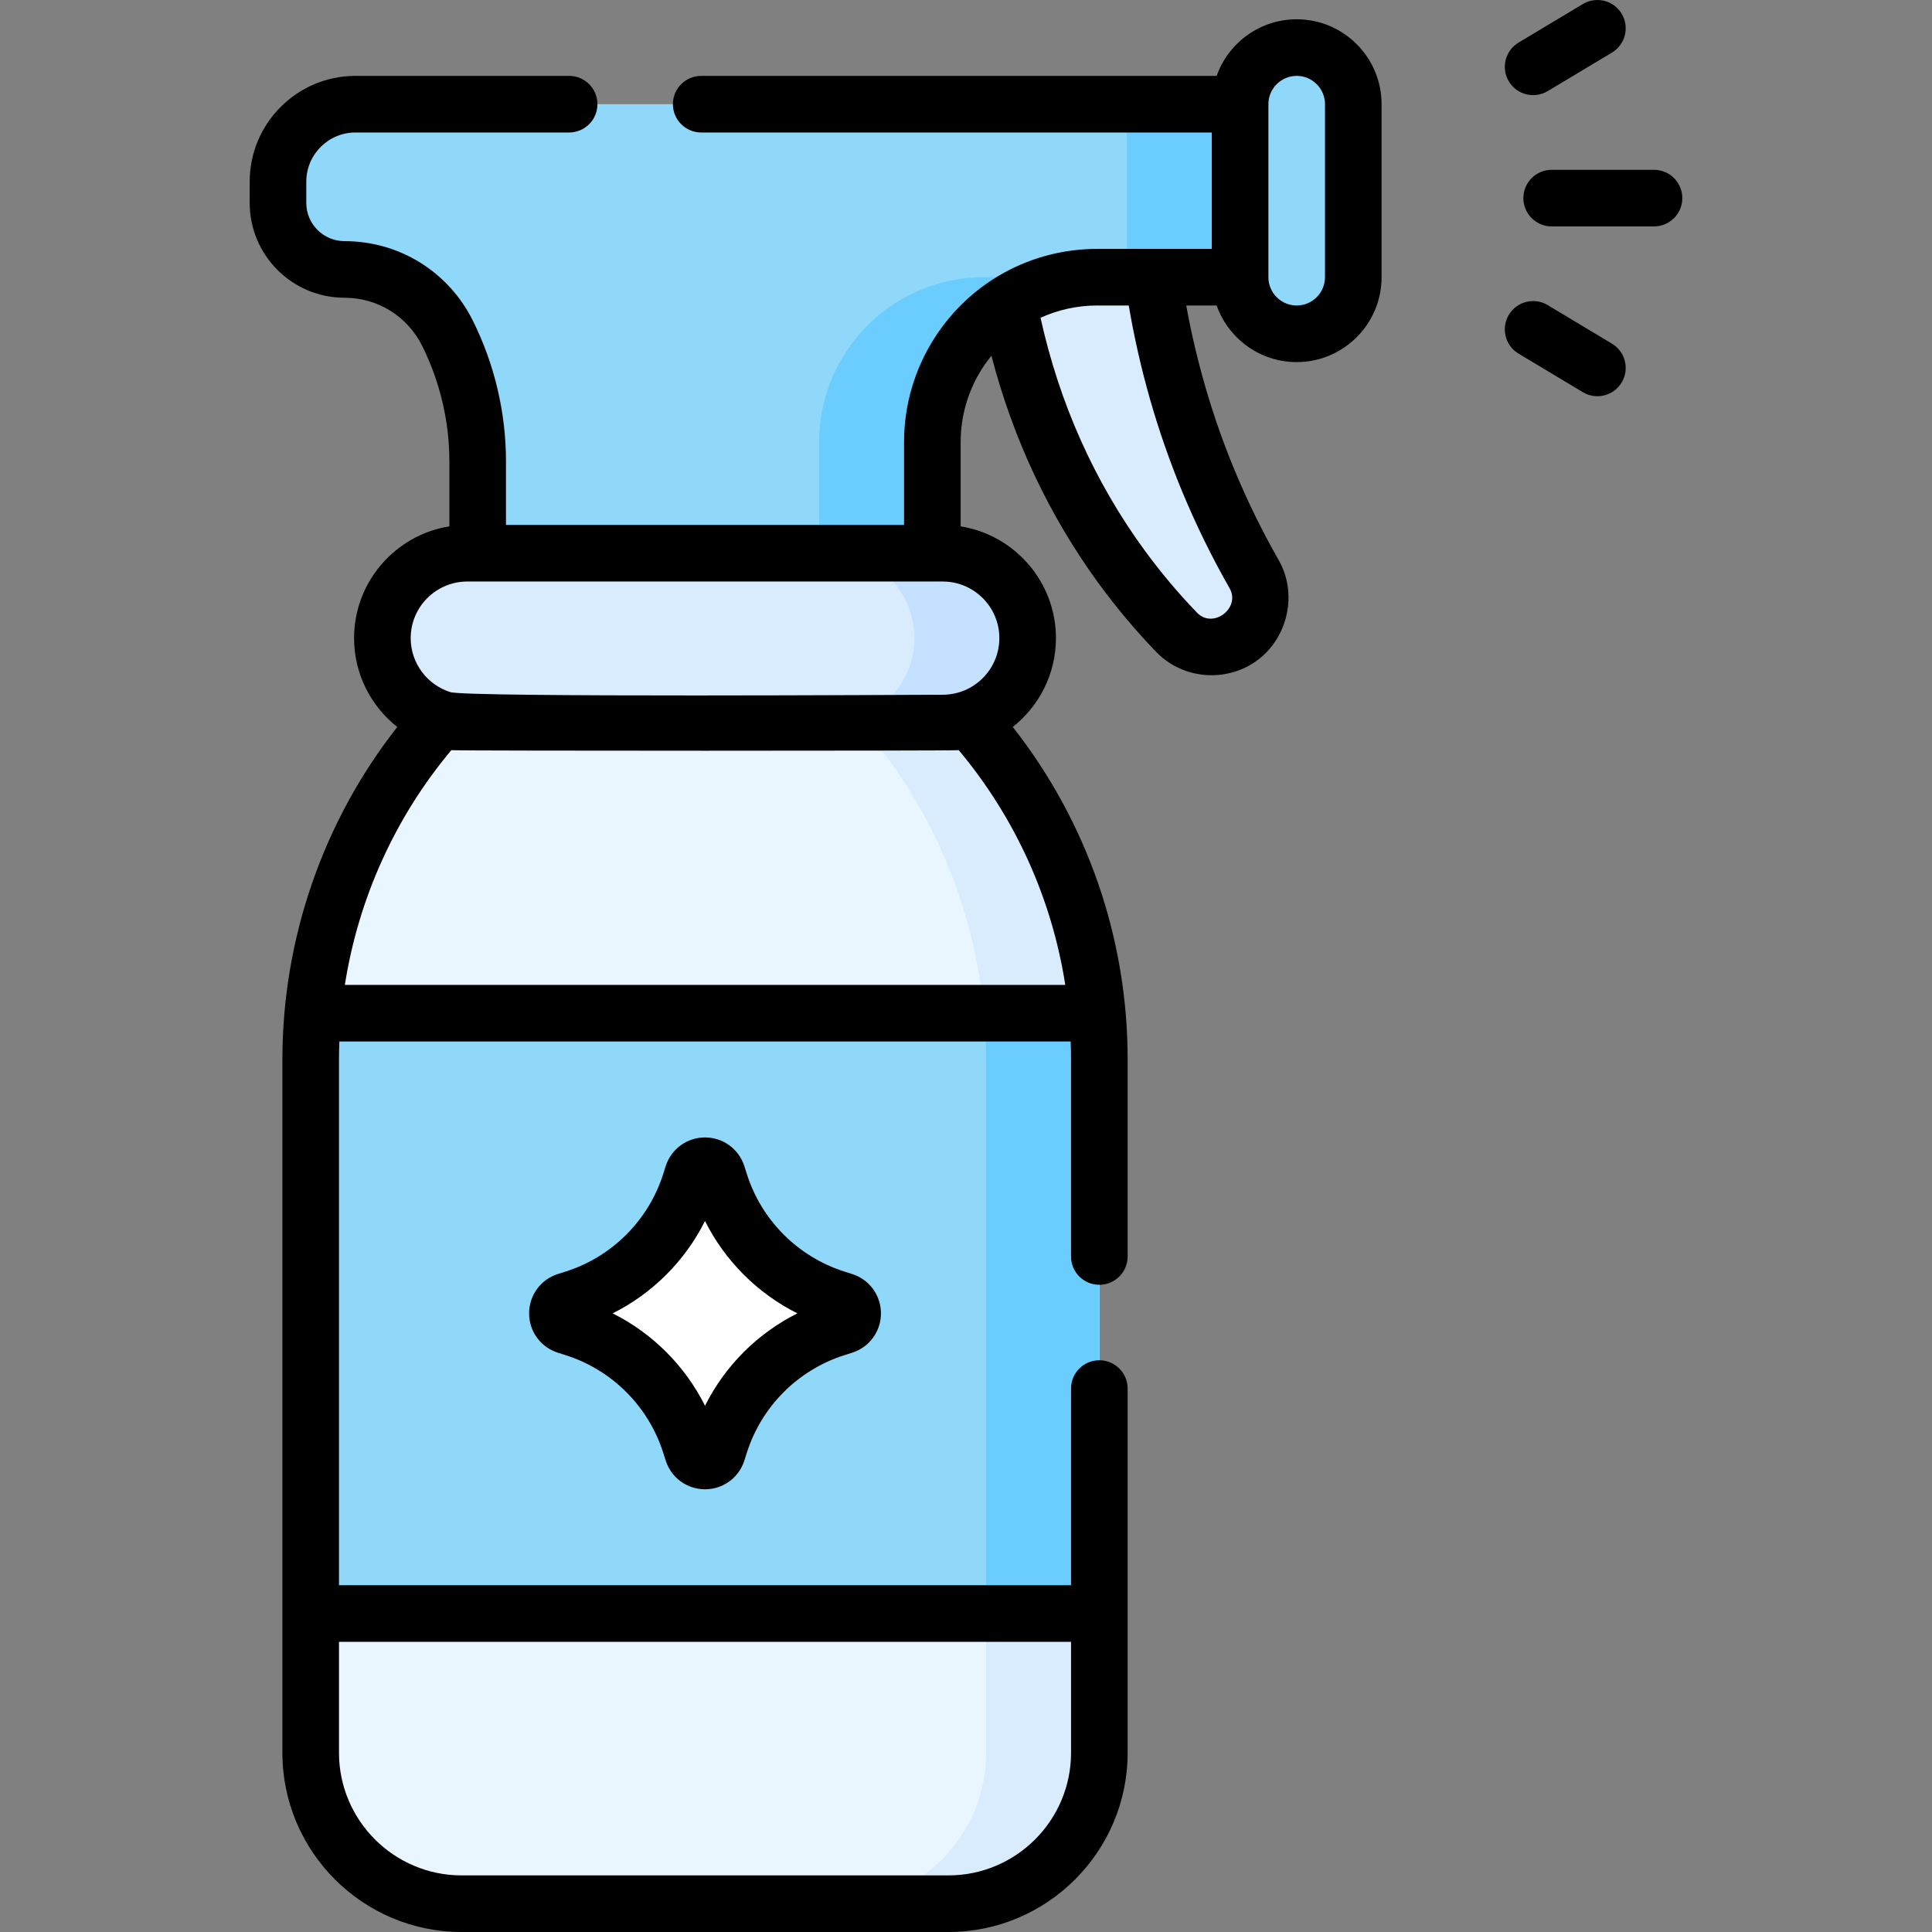 <svg id="Capa_1" enable-background="new 0 0 512.001 512.001" height="512" viewBox="0 0 512.001 512.001" width="512" xmlns="http://www.w3.org/2000/svg"><rect x="0" y="0" width="512.001" height="512.001" fill="#808080" stroke="none"/><g><g><g><path d="m122.337 504.501h129c22.091 0 40-17.909 40-40v-183.821c0-40.261-17.967-78.421-49-104.071h-111c-31.033 25.65-49 63.81-49 104.071v183.821c0 22.091 17.909 40 40 40z" fill="#eaf6ff"/><path d="m242.337 176.609h-30c31.033 25.65 49 63.81 49 104.071v183.821c0 22.091-17.909 40-40 40h30c22.091 0 40-17.909 40-40v-183.821c0-40.261-17.967-78.421-49-104.071z" fill="#d8ecfe"/><path d="m291.337 427.602v-146.922c0-4.083-.194-8.143-.559-12.172h-207.882c-.364 4.029-.559 8.089-.559 12.172v146.922z" fill="#8fd8fa"/><path d="m290.778 268.508h-30c.364 4.029.559 8.089.559 12.172v146.922h30v-146.922c0-4.083-.194-8.143-.559-12.172z" fill="#6bcdfe"/></g><path d="m303.786 56.323c1.178 18.361 5.008 43.473 16.406 71.001 3.803 9.185 7.961 17.463 12.167 24.837 3.562 6.245 1.367 14.189-4.937 17.646-.068.037-.135.074-.203.111-5.067 2.779-11.372 1.836-15.381-2.326-4.836-5.021-9.779-10.777-14.574-17.34-18.607-25.468-26.246-51.124-29.658-68.252-.294-9.831 4.611-19.023 12.838-23.926 10.808-6.441 21.98-2.285 23.342-1.751z" fill="#d8ecfe"/><path d="m358.637 27.609v45.85c0 8.284-6.716 15-15 15-8.284 0-15-6.716-15-15v-45.85c0-8.284 6.716-15 15-15 8.284 0 15 6.716 15 15z" fill="#8fd8fa"/><path d="m94.201 27.61c-11.338 0-20.529 9.191-20.529 20.529v5.646c0 9.73 7.888 17.619 17.619 17.619 11.55 0 22.109 6.526 27.275 16.857 5.278 10.555 8.025 22.194 8.025 33.995v24.355h120.492v-29.452c0-8.388 2.414-16.598 6.954-23.651 8.043-12.495 21.884-20.047 36.744-20.047h37.855v-45.851z" fill="#8fd8fa"/><g fill="#6bcdfe"><path d="m298.636 27.61h30v45.85h-30z"/><path d="m224.037 93.506c-4.54 7.053-6.954 15.264-6.954 23.651v29.452h30v-29.452c0-8.388 2.414-16.598 6.954-23.651 8.043-12.495 21.884-20.047 36.744-20.047h-30c-14.86.001-28.701 7.552-36.744 20.047z"/></g><path d="m223.561 351.333-2.087.664c-14.605 4.647-26.047 16.09-30.694 30.694l-.664 2.087c-1.017 3.196-5.539 3.196-6.556 0l-.664-2.087c-4.647-14.605-16.09-26.047-30.694-30.694l-2.087-.664c-3.196-1.017-3.196-5.539 0-6.556l2.087-.664c14.605-4.647 26.047-16.09 30.694-30.694l.664-2.087c1.017-3.196 5.539-3.196 6.556 0l.664 2.087c4.647 14.605 16.09 26.047 30.694 30.694l2.087.664c3.196 1.017 3.196 5.539 0 6.556z" fill="#fff"/><path d="m123.837 146.609h126c12.426 0 22.5 10.074 22.5 22.5 0 12.426-10.074 22.5-22.5 22.5h-126c-12.426 0-22.5-10.074-22.5-22.5 0-12.426 10.074-22.5 22.5-22.5z" fill="#d8ecfe"/><path d="m249.837 146.609h-30c12.426 0 22.5 10.074 22.5 22.5 0 12.426-10.074 22.5-22.5 22.5h30c12.426 0 22.5-10.074 22.5-22.5 0-12.426-10.074-22.5-22.5-22.5z" fill="#c4e2ff"/></g><path d="m343.637 5.11c-9.778 0-18.114 6.271-21.21 15h-136.601c-4.142 0-7.5 3.358-7.5 7.5s3.358 7.5 7.5 7.5h135.311v30.85h-30.355c-17.49 0-33.584 8.78-43.051 23.488-5.33 8.28-8.147 17.863-8.147 27.71v21.952h-105.493v-16.855c0-12.898-3.049-25.813-8.817-37.349-6.477-12.955-19.499-21.002-33.983-21.002-5.58 0-10.119-4.539-10.119-10.119v-5.646c0-7.184 5.845-13.028 13.029-13.028h56.625c4.142 0 7.5-3.358 7.5-7.5s-3.358-7.5-7.5-7.5h-56.625c-15.455 0-28.029 12.573-28.029 28.028v5.646c0 13.851 11.268 25.119 25.119 25.119 8.766 0 16.646 4.871 20.567 12.71 4.732 9.464 7.233 20.06 7.233 30.641v17.234c-14.294 2.282-25.254 14.694-25.254 29.621 0 9.542 4.484 18.052 11.449 23.551-19.664 24.992-30.422 56.157-30.448 88.021v183.82c0 26.191 21.309 47.5 47.5 47.5h129c26.191 0 47.5-21.309 47.5-47.5v-96.518c0-4.142-3.358-7.5-7.5-7.5s-7.5 3.358-7.5 7.5v52.119h-194v-139.42c0-1.557.04-3.115.098-4.673h193.808c.057 1.555.093 3.112.093 4.673v52.302c0 4.142 3.358 7.5 7.5 7.5s7.5-3.358 7.5-7.5v-52.302c0-32.06-10.751-62.972-30.44-88.029 6.959-5.499 11.439-14.005 11.439-23.542 0-14.927-10.96-27.339-25.254-29.621v-22.331c0-6.963 1.992-13.738 5.76-19.592.741-1.151 1.549-2.242 2.4-3.288 5.742 22.076 15.283 42.354 28.463 60.402 4.665 6.375 9.79 12.471 15.232 18.116 6.377 6.615 16.588 8.008 24.586 3.591 9.785-5.403 13.364-18.287 7.846-27.946-4.373-7.655-8.327-15.728-11.751-23.986-5.764-13.936-10.027-28.534-12.752-43.495h8.059c3.096 8.729 11.432 15 21.21 15 12.407 0 22.5-10.093 22.5-22.5v-45.852c.002-12.407-10.092-22.5-22.498-22.5zm-59.798 429.992v29.399c0 17.92-14.58 32.5-32.5 32.5h-129c-17.92 0-32.5-14.58-32.5-32.5v-29.399zm-1.528-174.094h-190.918c3.577-22.89 13.349-44.471 28.209-62.204 1.385.197 133.089.197 134.475 0 14.976 17.881 24.679 39.377 28.234 62.204zm-17.474-91.898c0 8.271-6.729 15-15 15-4.909 0-126.162.753-130.516-.698-.005-.002-.009-.004-.014-.005-6.063-1.926-10.469-7.605-10.469-14.297 0-8.271 6.729-15 15-15h126c8.27 0 14.999 6.729 14.999 15zm61.008-13.232c1.511 2.646.414 5.366-1.588 6.878s-4.91 1.816-7.018-.371c-4.975-5.16-9.66-10.732-13.922-16.558-13.29-18.199-22.546-38.914-27.566-61.611 4.638-2.113 9.742-3.257 15.031-3.257h8.345c2.881 16.944 7.618 33.477 14.134 49.234 3.667 8.845 7.901 17.488 12.584 25.685zm25.292-82.418c0 4.136-3.364 7.5-7.5 7.5s-7.5-3.364-7.5-7.5v-45.85c0-4.136 3.364-7.5 7.5-7.5s7.5 3.364 7.5 7.5zm-127.39 263.506c-12.266-3.902-21.918-13.555-25.821-25.822l-.664-2.087c-1.451-4.559-5.641-7.623-10.425-7.623-4.785 0-8.974 3.063-10.425 7.623l-.664 2.087c-3.903 12.266-13.556 21.919-25.823 25.822l-2.084.664c-4.56 1.45-7.624 5.64-7.624 10.425s3.063 8.975 7.623 10.425l2.087.664c12.266 3.903 21.918 13.556 25.821 25.821l.664 2.088c1.451 4.559 5.641 7.623 10.425 7.623s8.974-3.063 10.425-7.624l.664-2.087c3.903-12.266 13.556-21.918 25.821-25.821l2.087-.664c4.56-1.45 7.624-5.64 7.624-10.425s-3.063-8.975-7.622-10.424zm-36.91 35.568c-5.296-10.577-13.902-19.184-24.479-24.479 10.577-5.295 19.183-13.902 24.479-24.479 5.295 10.577 13.902 19.184 24.479 24.479-10.577 5.296-19.183 13.902-24.479 24.479zm223.314-348.384 17.036-10.216c3.552-2.13 4.705-6.737 2.575-10.29-2.13-3.552-6.735-4.705-10.29-2.575l-17.036 10.216c-3.552 2.13-4.705 6.737-2.575 10.29 2.152 3.587 6.788 4.678 10.29 2.575zm17.035 66.919-17.036-10.216c-3.553-2.129-8.159-.977-10.29 2.575-2.13 3.552-.978 8.159 2.575 10.29l17.036 10.216c3.5 2.103 8.136 1.016 10.29-2.575 2.13-3.553.978-8.16-2.575-10.29zm11.143-46.068h-27.12c-4.142 0-7.5 3.358-7.5 7.5s3.358 7.5 7.5 7.5h27.12c4.142 0 7.5-3.358 7.5-7.5s-3.358-7.5-7.5-7.5z"/></g></svg>